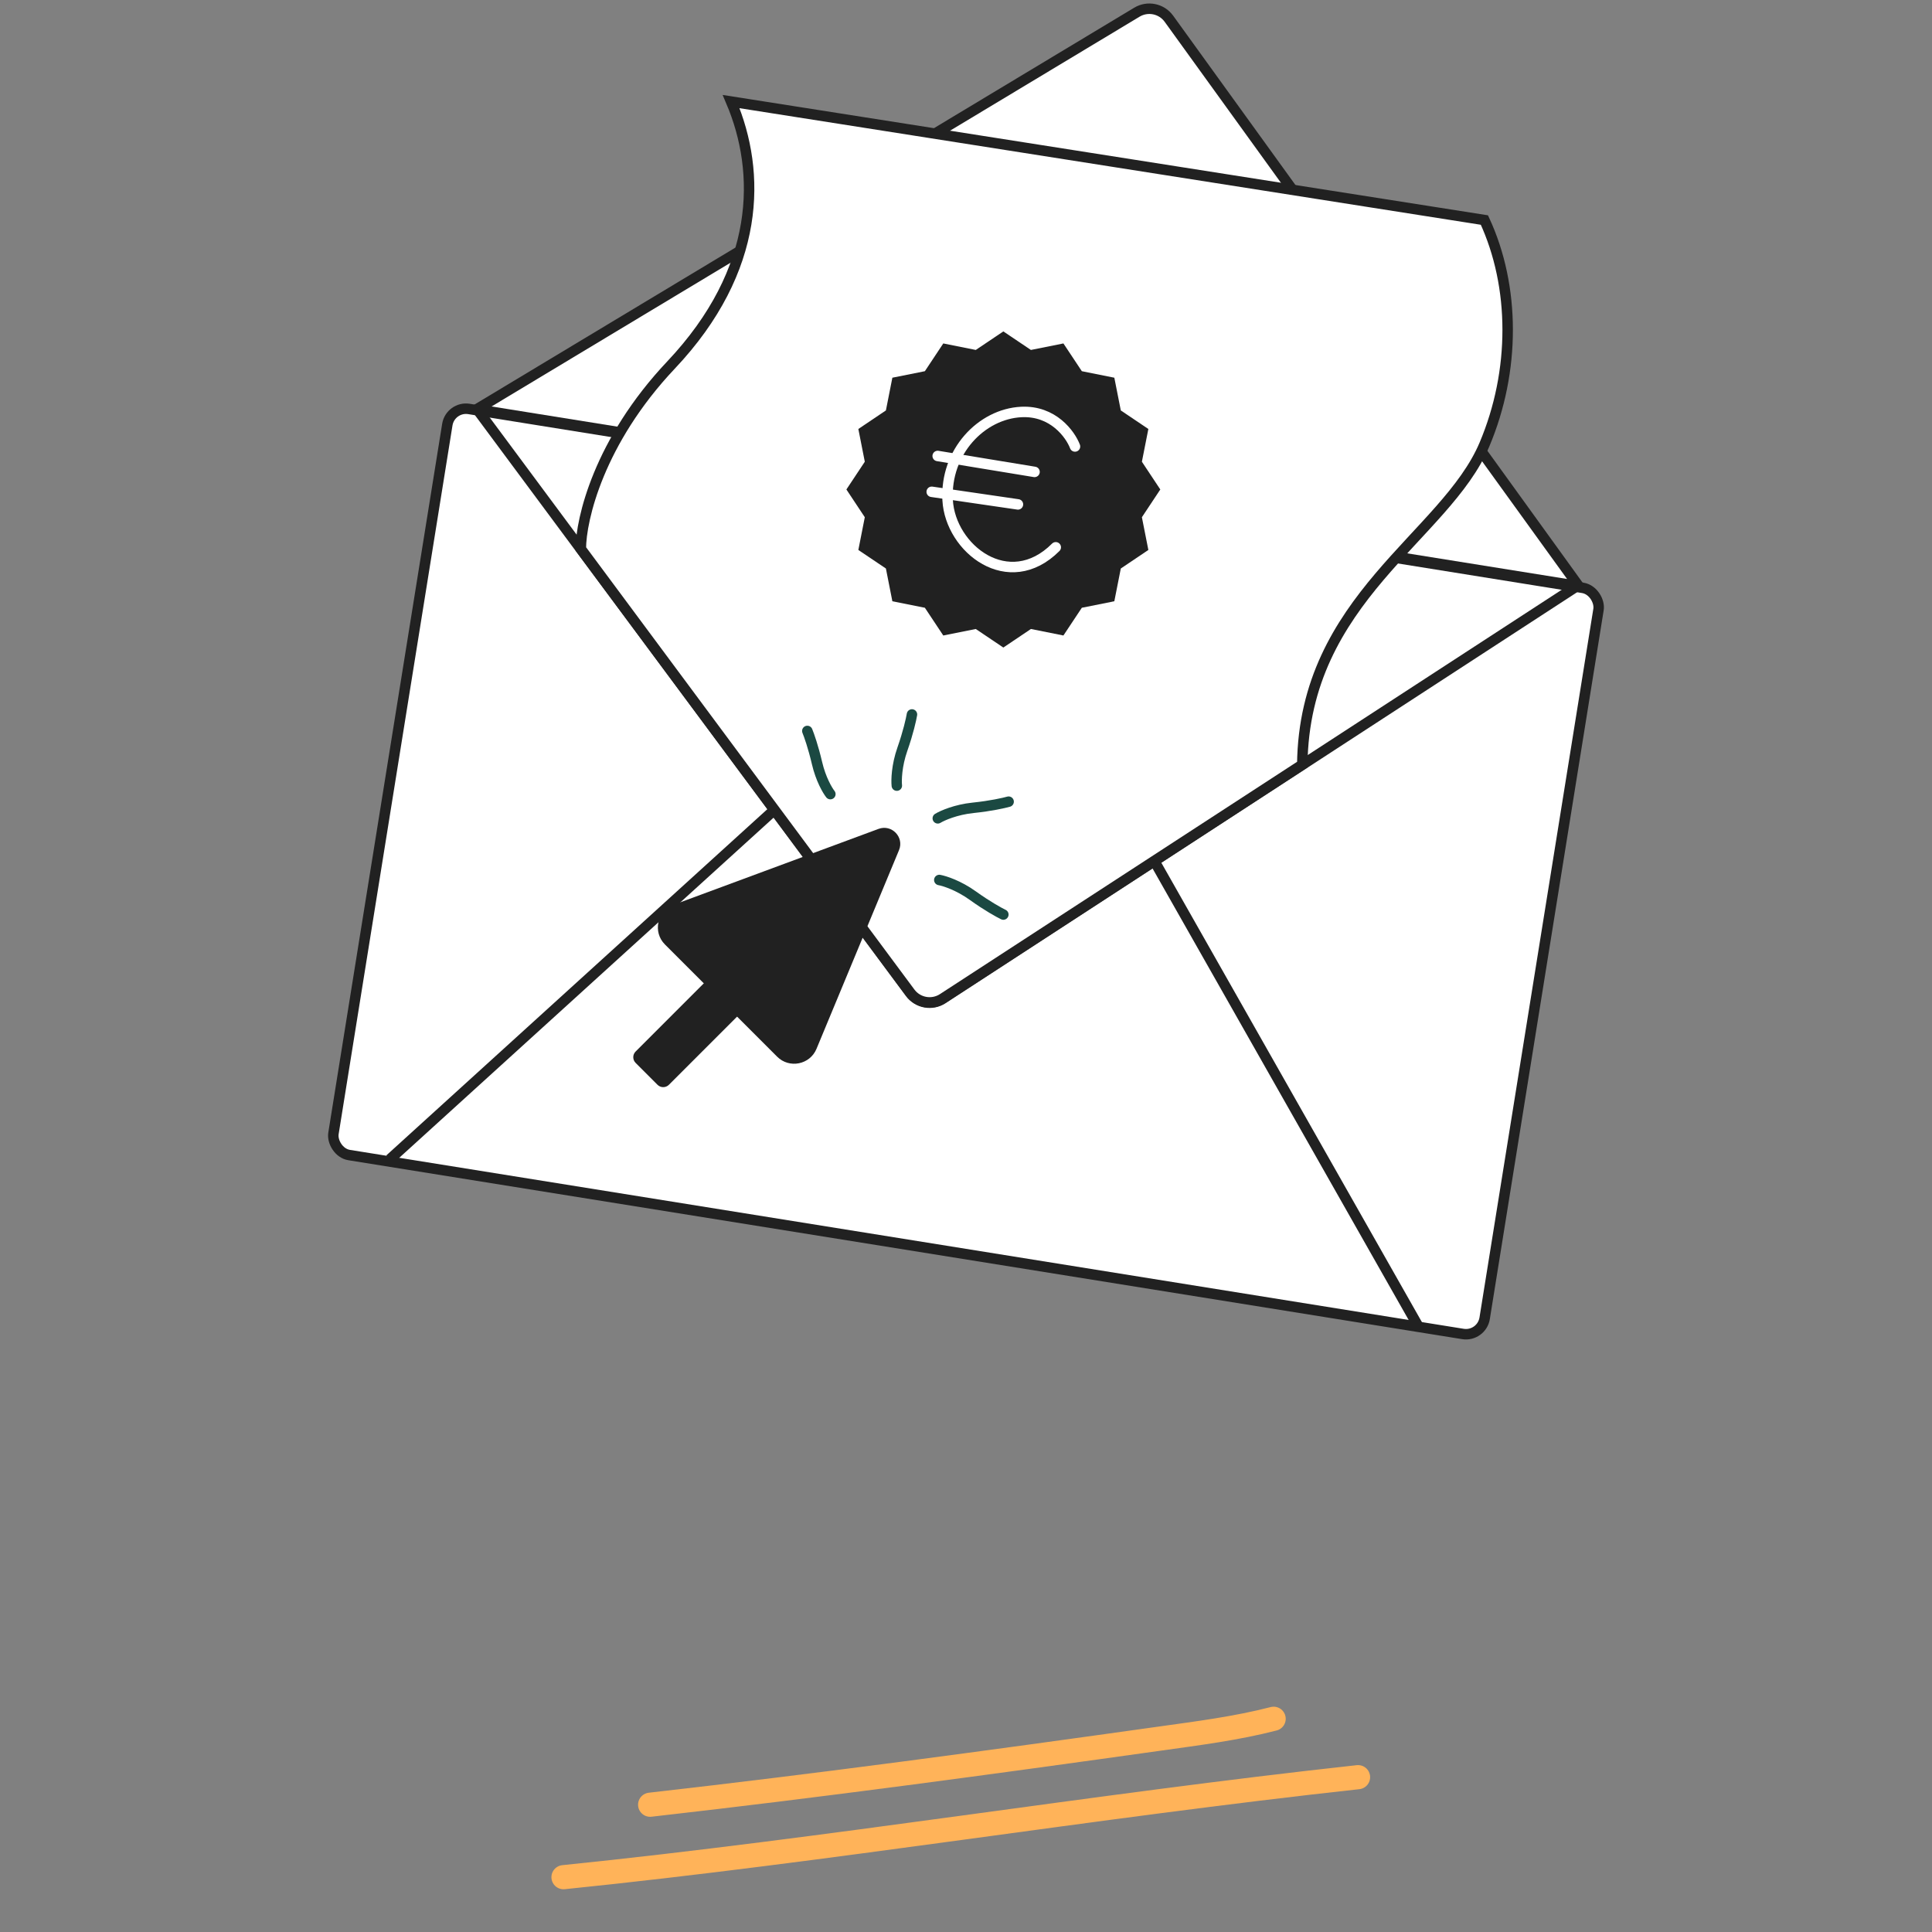 <svg width="240" height="240" viewBox="0 0 240 240" fill="none" xmlns="http://www.w3.org/2000/svg">
<rect x="0" y="0" width="240" height="240" fill="#808080" stroke="none"/>
<rect x="55.941" y="50.429" width="144.838" height="93.872" rx="2.35" transform="rotate(9.126 55.941 50.429)" fill="white" stroke="#212121" stroke-width="1.3"/>
<path d="M141.229 1.515L59.207 50.852L196.112 72.813L145.207 2.329C144.294 1.065 142.565 0.711 141.229 1.515Z" fill="white" stroke="#212121" stroke-width="1.3"/>
<path d="M59.074 50.583L113.062 123.349C114.007 124.623 115.779 124.941 117.108 124.076L195.826 72.851" stroke="#212121" stroke-width="1.3"/>
<path d="M96.106 100.685L48.424 144.01M143.545 107.22L176.22 164.825" stroke="#212121" stroke-width="1.3"/>
<path d="M83.356 45.346C74.394 54.835 72.153 64.529 72.153 68.19L113.069 123.311C114.014 124.583 115.785 124.902 117.114 124.038L161.774 94.989C161.994 74.341 179.566 66.653 184.399 55.23C188.265 46.093 188.236 35.601 184.399 27.334L90.824 12.617C94.558 21.403 94.558 33.484 83.356 45.346Z" fill="white" stroke="#212121" stroke-width="1.3"/>
<path d="M124.64 41.169L128.063 43.472L132.101 42.663L134.389 46.111L138.426 46.92L139.23 50.986L142.653 53.29L141.85 57.357L144.137 60.804L141.85 64.252L142.653 68.319L139.23 70.622L138.426 74.689L134.389 75.498L132.101 78.945L128.063 78.137L124.64 80.44L121.216 78.137L117.179 78.945L114.891 75.498L110.853 74.689L110.05 70.622L106.627 68.319L107.429 64.252L105.143 60.804L107.429 57.357L106.627 53.29L110.05 50.986L110.853 46.92L114.891 46.111L117.179 42.663L121.216 43.472L124.64 41.169Z" fill="#212121"/>
<path d="M133.539 55.463C132.962 53.952 130.82 50.98 126.865 51.178C121.921 51.425 117.39 56.122 117.719 62.137C118.049 68.151 125.299 73.837 131.15 67.987" stroke="white" stroke-width="1.3" stroke-linecap="round" stroke-linejoin="round"/>
<path d="M116.483 56.643L128.513 58.621M115.741 61.093L126.453 62.658" stroke="white" stroke-width="1.3" stroke-linecap="round"/>
<path d="M96.536 131.262L82.603 117.329C81.057 115.782 81.632 113.154 83.683 112.394L109.137 102.967C110.774 102.36 112.348 103.997 111.678 105.609L101.428 130.291C100.608 132.264 98.047 132.773 96.536 131.262Z" fill="#212121"/>
<path d="M87.76 121.822C88.902 120.681 90.752 120.681 91.894 121.822C93.035 122.964 93.035 124.814 91.894 125.956L83.093 134.757C82.703 135.147 82.07 135.147 81.679 134.757L78.96 132.037C78.569 131.647 78.569 131.013 78.96 130.623L87.76 121.822Z" fill="#212121"/>
<path d="M103.15 98.648C102.792 98.195 101.959 96.791 101.493 94.792C101.027 92.793 100.496 91.299 100.289 90.802" stroke="#1B4942" stroke-width="1.3" stroke-linecap="round"/>
<path d="M111.407 97.593C111.336 96.938 111.376 95.113 112.099 93.058C112.821 91.004 113.192 89.332 113.287 88.752" stroke="#1B4942" stroke-width="1.3" stroke-linecap="round"/>
<path d="M116.496 101.657C117.059 101.313 118.726 100.571 120.893 100.348C123.059 100.126 124.73 99.748 125.295 99.587" stroke="#1B4942" stroke-width="1.3" stroke-linecap="round"/>
<path d="M116.684 109.316C117.333 109.433 119.073 109.984 120.841 111.256C122.609 112.528 124.109 113.354 124.639 113.609" stroke="#1B4942" stroke-width="1.3" stroke-linecap="round"/>
<path d="M80.763 224.189C101.888 221.797 122.99 218.937 144.044 215.981C148.78 215.316 153.598 214.708 158.216 213.513" stroke="#FFB359" stroke-width="3" stroke-linecap="round" stroke-linejoin="round"/>
<path d="M70 233.191C102.982 229.826 135.739 224.367 168.702 220.767" stroke="#FFB359" stroke-width="3" stroke-linecap="round" stroke-linejoin="round"/>
</svg>
